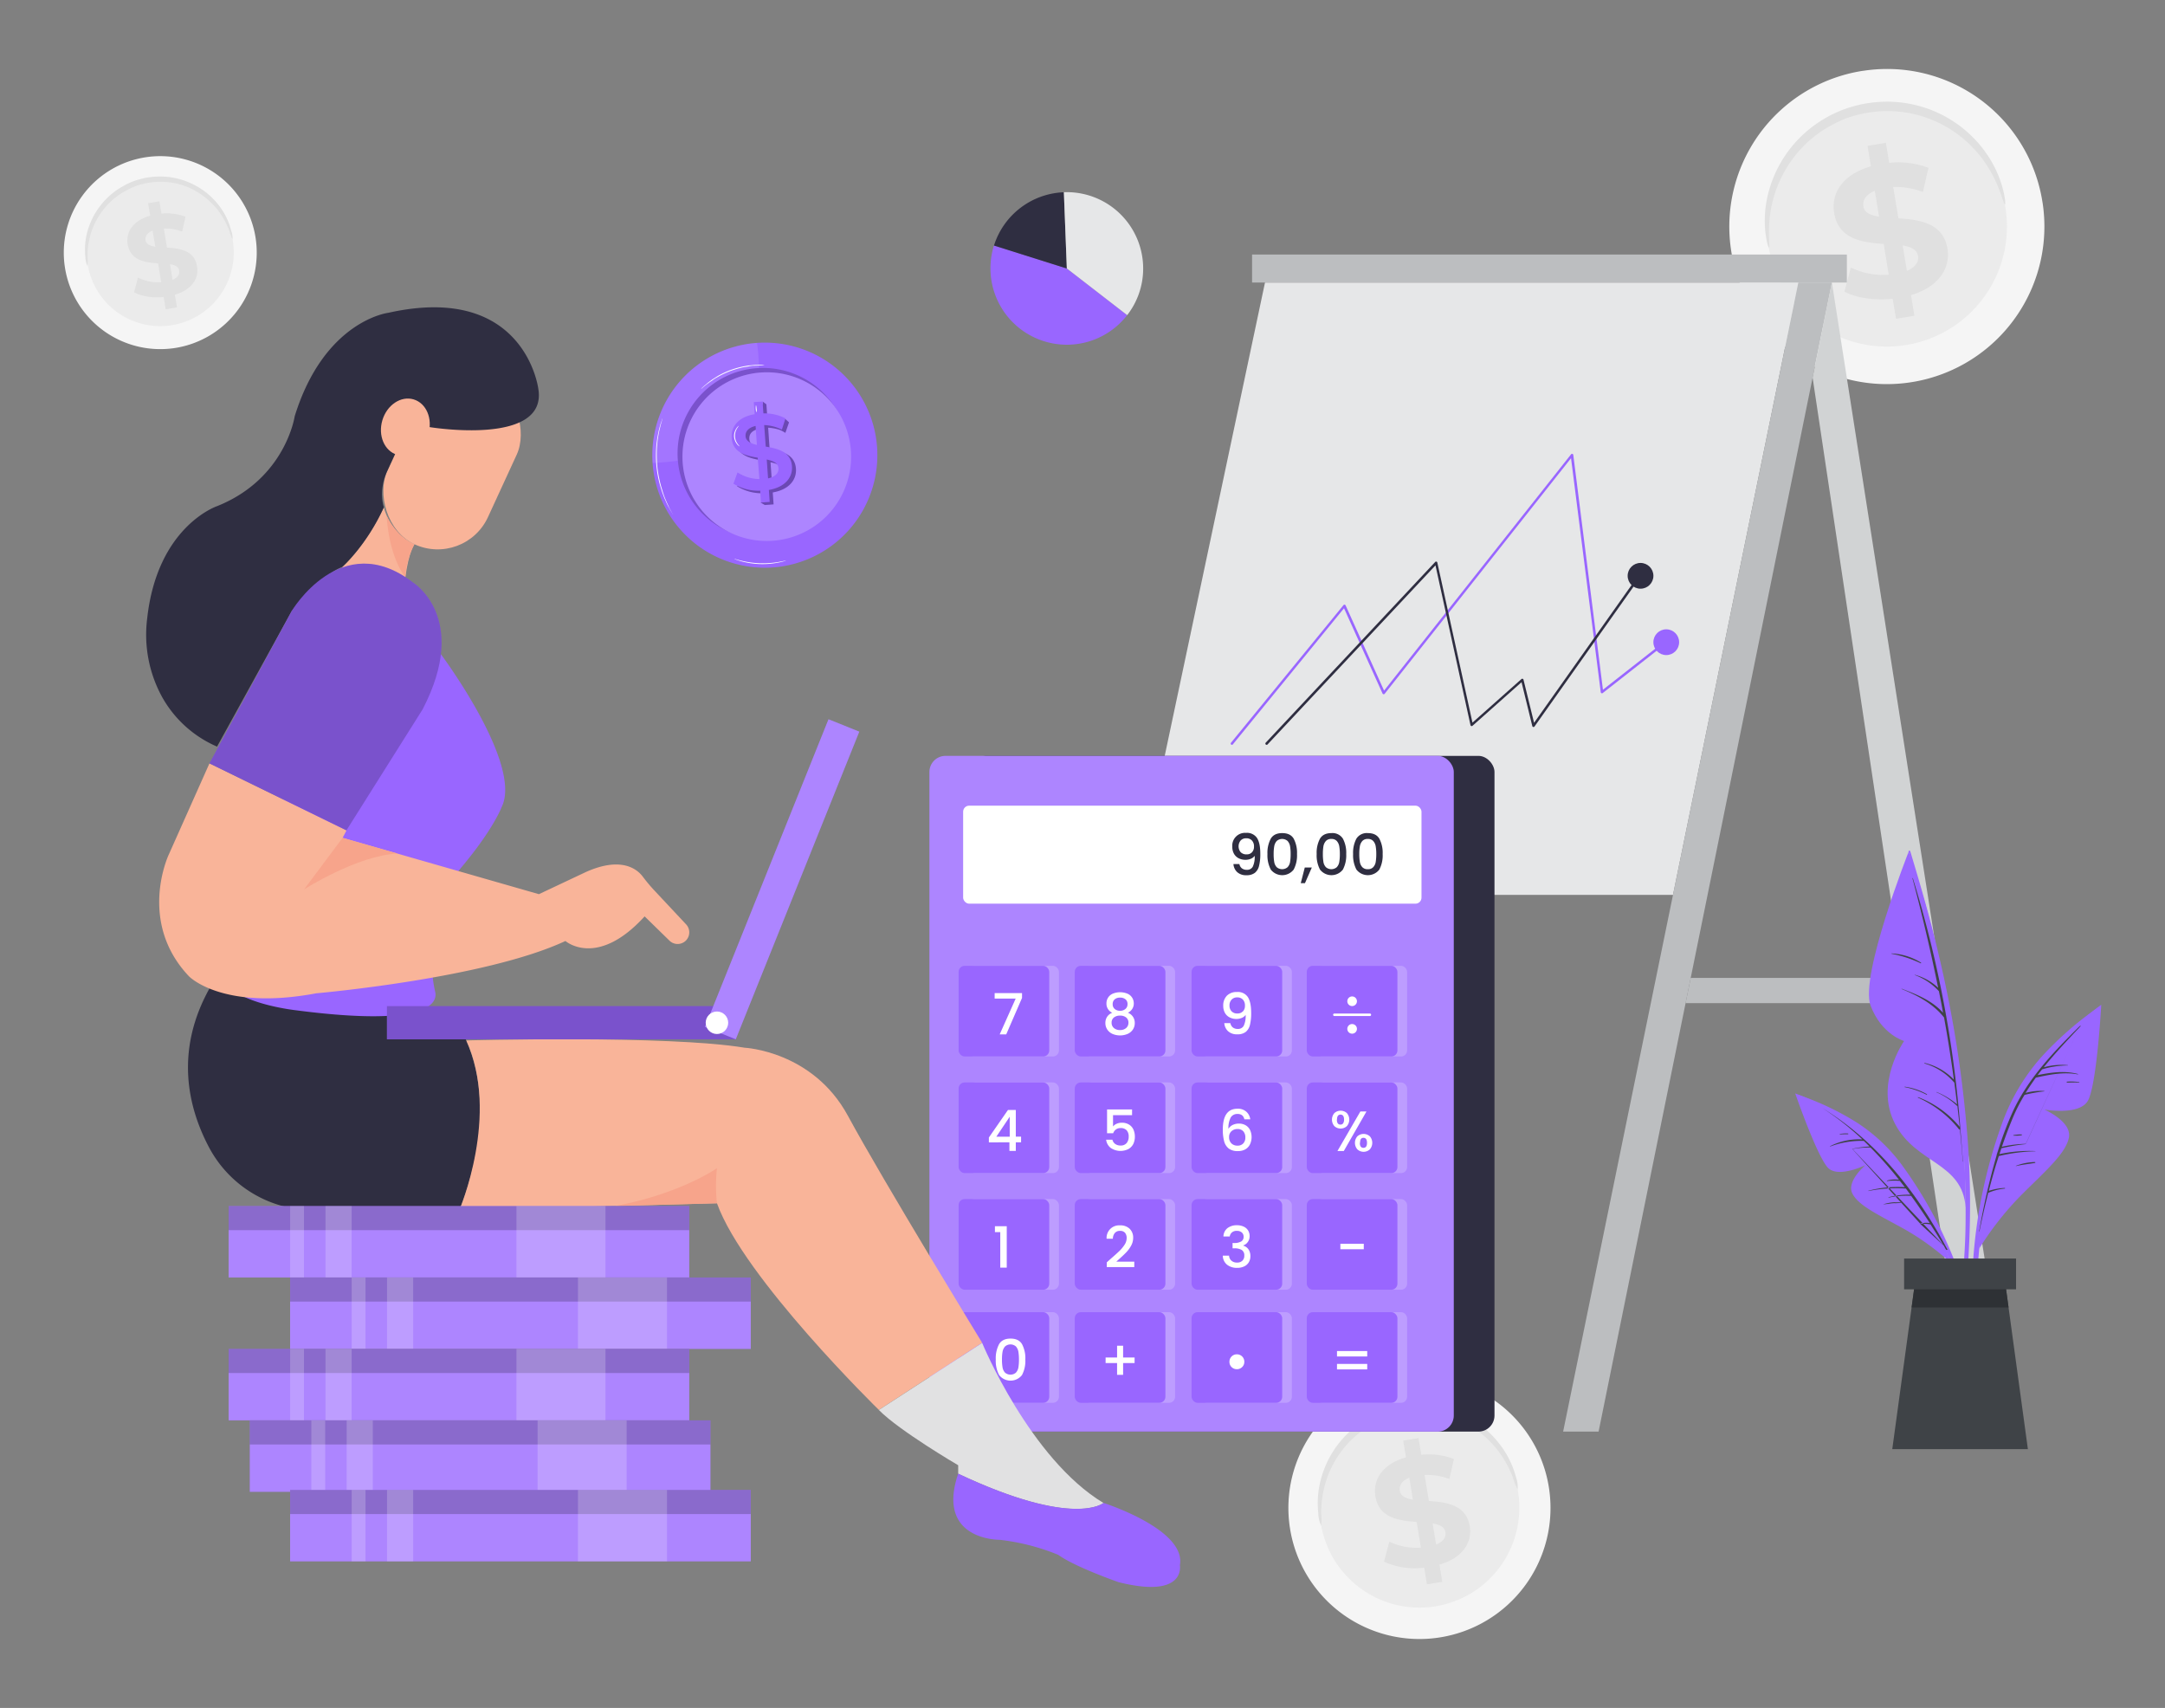  <!DOCTYPE svg PUBLIC "-//W3C//DTD SVG 1.1//EN" "http://www.w3.org/Graphics/SVG/1.1/DTD/svg11.dtd">
<svg xmlns="http://www.w3.org/2000/svg" width="865.76" height="682.89" viewBox="0 0 865.76 682.89">
  <rect x="0" y="0" width="865.76" height="682.89" fill="#808080" stroke="none"/>
  <defs>
<style xmlns="http://www.w3.org/1999/xhtml">*, ::after, ::before { box-sizing: border-box; }
img, svg { vertical-align: middle; }
</style>
<style xmlns="http://www.w3.org/1999/xhtml">*, body, html { -webkit-font-smoothing: antialiased; }
img, svg { max-width: 100%; }
</style>
</defs>
<path d="M350.73,178.81a45,45,0,1,1-48-41.71A45,45,0,0,1,350.73,178.81Z" fill="#9966ff" data-primary="true"/>
  <g opacity="0.1">
    <path d="M302.72,137.1a45,45,0,0,0-41.7,48s31.61-.79,38.3-14S302.72,137.1,302.72,137.1Z" fill="#fff"/>
  </g>
  <path d="M339.21,178.91a34.17,34.17,0,1,1-36.49-31.71,34.17,34.17,0,0,1,36.49,31.71Z" fill="#9966ff" data-primary="true"/>
  <g opacity="0.2">
    <path d="M339.21,178.91a34.17,34.17,0,1,1-36.49-31.71,34.17,34.17,0,0,1,36.49,31.71Z"/>
  </g>
  <path d="M340.27,180.26a33.72,33.72,0,1,1-36-31.32,33.72,33.72,0,0,1,36,31.32Z" fill="#9966ff" data-primary="true"/>
  <g opacity="0.2">
    <path d="M340.27,180.26a33.72,33.72,0,1,1-36-31.32,33.72,33.72,0,0,1,36,31.32Z" fill="#fff"/>
  </g>
  <path d="M307.76,179.61l-.59-8.6h0a17.53,17.53,0,0,1,4.65.87,13.29,13.29,0,0,1,2.23,1.2l.1-.27,1.11-3.2.26-.73-1.65-1.51-.71.39a15.87,15.87,0,0,0-6.36-1.36l-.33-4.74L305,160.57l0,1.2-2,.07.33,4.83c-6.6,1.11-9.49,5.12-9.19,9.46.41,5.91,5.61,7.11,10.42,7.93l.59,8.53a16.29,16.29,0,0,1-8.75-2.66l-1.62,4.5a18.63,18.63,0,0,0,10.74,2.76l.25,3.58-1.66.15,1.74,1,3.5-.26-.34-4.77c6.65-1.15,9.58-5.14,9.28-9.48C317.85,181.57,312.58,180.43,307.76,179.61ZM304.2,179c-2.52-.55-4.41-1.32-4.56-3.41s1.05-3.5,4-4.18Zm4.45,13.35-.53-7.53c2.61.54,4.57,1.32,4.72,3.48.12,1.83-1.1,3.37-4.19,4.05Z" fill="#9966ff" data-primary="true"/>
  <g opacity="0.3">
    <path d="M307.76,179.61l-.59-8.6h0a17.53,17.53,0,0,1,4.65.87,13.29,13.29,0,0,1,2.23,1.2l.1-.27,1.11-3.2.26-.73-1.65-1.51-.71.39a15.87,15.87,0,0,0-6.36-1.36l-.33-4.74L305,160.57l0,1.2-2,.07.33,4.83c-6.6,1.11-9.49,5.12-9.19,9.46.41,5.91,5.61,7.11,10.42,7.93l.59,8.53a16.29,16.29,0,0,1-8.75-2.66l-1.62,4.5a18.63,18.63,0,0,0,10.74,2.76l.25,3.58-1.66.15,1.74,1,3.5-.26-.34-4.77c6.65-1.15,9.58-5.14,9.28-9.48C317.85,181.57,312.58,180.43,307.76,179.61ZM304.2,179c-2.52-.55-4.41-1.32-4.56-3.41s1.05-3.5,4-4.18Zm4.45,13.35-.53-7.53c2.61.54,4.57,1.32,4.72,3.48.12,1.83-1.1,3.37-4.19,4.05Z"/>
  </g>
  <path d="M307.46,195.9l.33,4.78-3.5.24L304,196.2a18.94,18.94,0,0,1-10.7-2.81l1.62-4.5a16.52,16.52,0,0,0,8.76,2.65L303,183c-4.81-.81-10-2-10.41-7.91-.32-4.43,2.58-8.37,9.19-9.48l-.34-4.83,3.5-.24.33,4.74a18.47,18.47,0,0,1,8.84,2l-1.45,4.49a17.71,17.71,0,0,0-7.07-1.82l.62,8.61c4.81.82,10.08,2,10.49,7.88C317,190.78,314.1,194.74,307.46,195.9Zm-4.78-18-.53-7.59c-2.94.68-4.17,2.3-4,4.18s2.05,2.86,4.57,3.41Zm8.62,9.3c-.14-2.09-2.08-2.89-4.69-3.48l.53,7.55c3.07-.69,4.29-2.24,4.16-4.07Z" fill="#9966ff" data-primary="true"/>
  <path d="M269.15,205.68a3,3,0,0,1-.24-.33l-.61-1c-.26-.42-.58-1-.91-1.59s-.73-1.36-1.09-2.19c-.17-.42-.37-.84-.57-1.3s-.36-.93-.56-1.46c-.4-1-.72-2.08-1.07-3.22a44.28,44.28,0,0,1-1.7-15.4,33.7,33.7,0,0,1,.36-3.38,14.64,14.64,0,0,1,.23-1.49c.1-.44.18-1,.29-1.4.14-.88.4-1.67.57-2.36a16.47,16.47,0,0,1,.54-1.76c.18-.48.28-.81.38-1.1a1.22,1.22,0,0,1,.16-.37,1.44,1.44,0,0,1-.09.4c-.09.28-.2.66-.33,1.11s-.32,1.07-.47,1.76-.39,1.49-.54,2.37c-.08.45-.17.91-.26,1.39s-.13,1-.22,1.49c-.15,1-.22,2.17-.32,3.36a53.77,53.77,0,0,0,.19,7.72,51.58,51.58,0,0,0,1.5,7.58c.35,1.12.65,2.21,1,3.2.18.5.35,1,.54,1.47l.55,1.29c.34.84.72,1.55,1,2.19s.61,1.19.86,1.63l.55,1A1.22,1.22,0,0,1,269.15,205.68Z" fill="#fff"/>
  <path d="M295.79,178.49a2.91,2.91,0,0,1-1.06-.91,5.45,5.45,0,0,1-1.19-3.16,5.39,5.39,0,0,1,1-3.23,2.74,2.74,0,0,1,1-1,7.32,7.32,0,0,0-.8,1.12,5.52,5.52,0,0,0,.21,6.13C295.4,178.12,295.83,178.44,295.79,178.49Z" fill="#fff"/>
  <path d="M302.49,164.89a6,6,0,0,1-.2-2.86c.1,0,.21.61.27,1.39A3,3,0,0,1,302.49,164.89Z" fill="#fff"/>
  <path d="M305.75,146.1a5.16,5.16,0,0,1-1.11,0l-1.28.05-1.7.06a9.12,9.12,0,0,0-2.05.23c-.73.19-1.47.25-2.32.39a41.7,41.7,0,0,0-5.19,1.5,39.84,39.84,0,0,0-4.91,2.29c-.72.43-1.46.81-2,1.23s-1.19.8-1.69,1.17-1,.73-1.34,1-.74.59-1,.82a4.35,4.35,0,0,1-.85.69c.24-.27.49-.53.76-.78s.57-.55,1-.87.81-.71,1.33-1.09,1.05-.81,1.67-1.21,1.31-.83,2-1.27a35.86,35.86,0,0,1,4.94-2.32,36.55,36.55,0,0,1,5.25-1.49c.84-.15,1.62-.31,2.35-.38s1.48-.15,2.07-.19,1.21,0,1.72-.06l1.28,0Z" fill="#fff"/>
  <path d="M314.32,224.12a5.13,5.13,0,0,1-.78.27,18.53,18.53,0,0,1-2.2.53,32.71,32.71,0,0,1-7.39.62,33.42,33.42,0,0,1-7.44-1.09c-.91-.27-1.66-.49-2.16-.7a4.18,4.18,0,0,1-.76-.31,3.72,3.72,0,0,1,.8.19c.51.16,1.26.36,2.19.58a37,37,0,0,0,7.33,1,38.07,38.07,0,0,0,7.39-.51c.94-.17,1.69-.32,2.22-.43A2.76,2.76,0,0,1,314.32,224.12Z" fill="#fff"/>
  <path d="M816.8,81a63,63,0,1,1-71.75-52.7l.11,0A62.86,62.86,0,0,1,816.79,81Z" fill="#f5f5f5"/>
  <path d="M802,83.28a48,48,0,1,1-54.7-40.15l.12,0A47.93,47.93,0,0,1,802,83.28Z" fill="#ebebeb"/>
  <path d="M801.74,81.79c-.28,0-.79-2-2.11-5.51A51,51,0,0,0,792,62.56a49.53,49.53,0,0,0-7.59-7.66,47.2,47.2,0,0,0-23.57-10.1,46.57,46.57,0,0,0-7.18-.37,47.69,47.69,0,0,0-7.35.75A50.69,50.69,0,0,0,739.13,47a44.58,44.58,0,0,0-6.57,3,42.3,42.3,0,0,0-5.86,3.67A44.45,44.45,0,0,0,721.65,58a47.9,47.9,0,0,0-7.57,9.73,48.5,48.5,0,0,0-6.67,25.35c0,3.68.26,5.84,0,5.9s-.94-2-1.42-5.82a44.55,44.55,0,0,1,1.23-16.34,48.54,48.54,0,0,1,12-21.25,49.33,49.33,0,0,1,11.61-8.85,48.2,48.2,0,0,1,7.07-3.18,51.77,51.77,0,0,1,7.72-2.08,54.34,54.34,0,0,1,8-.79,48.9,48.9,0,0,1,7.74.46,46.25,46.25,0,0,1,7.34,1.62,45.49,45.49,0,0,1,6.69,2.57A48.27,48.27,0,0,1,794.08,61,44.72,44.72,0,0,1,801,75.86C801.94,79.61,802,81.76,801.74,81.79Z" fill="#e0e0e0"/>
  <path d="M764.19,118l1.36,8.24-7.35,1.22-1.34-8c-7.35.75-14.69-.37-19.29-2.87l2.56-9.61a30,30,0,0,0,15.15,2.87l-2-12.29c-8.5-.64-18.07-1.84-19.82-12.38-1.29-7.81,3.27-15.43,14.7-18.68l-1.36-8.18,7.35-1.21,1.32,8a33.85,33.85,0,0,1,15.69,2l-2.19,9.66a30.68,30.68,0,0,0-11.89-2l2.08,12.52c8.47.56,17.91,1.84,19.62,12.17C780,107.05,775.53,114.6,764.19,118ZM751.44,86.74l-1.72-10.46c-3.68,1.53-5,3.92-4.54,6.34s2.86,3.49,6.26,4ZM767,102.37c-.42-2.57-2.79-3.67-6.14-4.21l1.69,10.16c3.55-1.54,4.85-3.71,4.45-6.08Z" fill="#e0e0e0"/>
  <path d="M102.23,95.22A38.58,38.58,0,1,1,58.29,62.87a38.58,38.58,0,0,1,43.94,32.35Z" fill="#f5f5f5"/>
  <path d="M93.14,96.58A29.4,29.4,0,1,1,59.65,71.93,29.39,29.39,0,0,1,93.14,96.58Z" fill="#ebebeb"/>
  <path d="M93,95.68A17.07,17.07,0,0,1,91.7,92.3,32,32,0,0,0,87,83.87a31,31,0,0,0-4.67-4.71,29.94,29.94,0,0,0-6.44-4,29.06,29.06,0,0,0-8-2.25,29.39,29.39,0,0,0-8.93.23,31.51,31.51,0,0,0-4.39,1.16,30,30,0,0,0-4,1.84,28.51,28.51,0,0,0-3.68,2.28A29.66,29.66,0,0,0,36.39,93.16,31.46,31.46,0,0,0,35,102.7a16.09,16.09,0,0,1,0,3.67,8.88,8.88,0,0,1-.86-3.58,27.57,27.57,0,0,1,.75-10,31.65,31.65,0,0,1,2.59-6.52,30.82,30.82,0,0,1,8.07-9.45,29.53,29.53,0,0,1,3.86-2.49,27.26,27.26,0,0,1,4.33-2,33.81,33.81,0,0,1,4.74-1.27,31.87,31.87,0,0,1,4.87-.47,29.17,29.17,0,0,1,4.76.27,29.86,29.86,0,0,1,4.48,1,29.14,29.14,0,0,1,4.1,1.58A29.49,29.49,0,0,1,88.18,83a27.44,27.44,0,0,1,4.26,9.19A8.64,8.64,0,0,1,93,95.68Z" fill="#e0e0e0"/>
  <path d="M69.93,117.83l.85,5.07-4.52.76-.83-4.93A21.6,21.6,0,0,1,53.6,116.9L55.16,111a18.35,18.35,0,0,0,9.3,1.84l-1.25-7.53c-5.22-.39-11-1.14-12.16-7.61-.79-4.77,2-9.46,9-11.46l-.83-5,4.52-.75.81,4.92a20.81,20.81,0,0,1,9.63,1.25l-1.33,5.94a18.59,18.59,0,0,0-7.34-1.22L66.77,99c5.22.35,11,1.1,12,7.48C79.65,111.18,76.88,115.79,69.93,117.83ZM62.11,98.62,61,92.21c-2.29.93-3,2.4-2.77,3.89s1.74,2.22,3.84,2.52Zm9.57,9.61C71.42,106.65,70,106,68,105.64l1,6.24c2.1-.88,2.89-2.2,2.61-3.65Z" fill="#e0e0e0"/>
  <path d="M619.43,595a52.41,52.41,0,1,1-59.73-43.89h.1A52.37,52.37,0,0,1,619.43,595Z" fill="#f5f5f5"/>
  <path d="M607.1,596.82a39.93,39.93,0,1,1-45.51-33.44h.07A39.91,39.91,0,0,1,607.1,596.82Z" fill="#ebebeb"/>
  <path d="M606.9,595.57a23,23,0,0,1-1.83-4.59,42.79,42.79,0,0,0-6.31-11.32,39.9,39.9,0,0,0-15.06-11.74,36.68,36.68,0,0,0-5.22-1.83,38.5,38.5,0,0,0-11.64-1.49,40.43,40.43,0,0,0-6.12.62,39,39,0,0,0-20.54,10.71,39.73,39.73,0,0,0-9.92,16.32,42.41,42.41,0,0,0-1.93,12.85,22.57,22.57,0,0,1,0,4.93,12,12,0,0,1-1.15-4.85,36.9,36.9,0,0,1,1-13.6,39.72,39.72,0,0,1,10-17.69,40.91,40.91,0,0,1,9.66-7.34,38.54,38.54,0,0,1,5.9-2.65,40.16,40.16,0,0,1,31.08,1.49,40.25,40.25,0,0,1,9.18,6,41.26,41.26,0,0,1,6.42,7,37,37,0,0,1,5.84,12.3A12,12,0,0,1,606.9,595.57Z" fill="#e0e0e0"/>
  <path d="M575.62,625.59l1.14,6.87-6.14,1-1.1-6.67a29.62,29.62,0,0,1-16.08-2.39l2.14-8a25.19,25.19,0,0,0,12.62,2.39l-1.69-10.25C559.42,608,551.44,607,550,598.25c-1.06-6.5,2.72-12.86,12.24-15.56l-1.12-6.7,6.13-1,1.1,6.68a28.12,28.12,0,0,1,13.07,1.68l-1.84,8a25.73,25.73,0,0,0-9.9-1.63l1.72,10.41c7.06.48,14.92,1.51,16.35,10.14C588.79,616.6,585,622.89,575.62,625.59ZM565,599.52l-1.43-8.71c-3.13,1.29-4.12,3.27-3.79,5.29s2.39,3.07,5.22,3.48Zm13,13.08c-.35-2.15-2.32-3-5.11-3.49l1.4,8.45C577.23,616.4,578.32,614.57,578,612.6Z" fill="#e0e0e0"/>
  <polygon points="719.13 112.97 669.01 357.8 453.98 357.8 505.86 112.97 719.13 112.97" fill="#e6e7e8"/>
  <rect x="387.97" y="302.22" width="209.67" height="270.18" rx="6.43" transform="translate(985.6 874.62) rotate(-180)" fill="#2f2e41" data-secondary="true"/>
  <rect x="371.67" y="302.22" width="209.67" height="270.18" rx="6.43" transform="translate(953.01 874.62) rotate(-180)" fill="#9966ff" data-primary="true"/>
  <g opacity="0.2">
    <rect x="371.67" y="302.22" width="209.67" height="270.18" rx="6.43" transform="translate(953.01 874.62) rotate(-180)" fill="#fff"/>
  </g>
  <rect x="385.14" y="322.13" width="183.29" height="39.19" rx="2.41" transform="translate(953.58 683.45) rotate(-180)" fill="#fff"/>
  <g opacity="0.2">
    <rect x="480.37" y="386.18" width="36.24" height="36.24" rx="2.41" transform="translate(996.97 808.59) rotate(-180)" fill="#fff"/>
  </g>
  <rect x="476.5" y="386.18" width="36.24" height="36.24" rx="2.41" transform="translate(989.24 808.59) rotate(-180)" fill="#9966ff" data-primary="true"/>
  <path d="M496.62,347.19a3.13,3.13,0,0,0,2,.59,2.53,2.53,0,0,0,2.36-1.27,9.09,9.09,0,0,0,.75-4.34,3.42,3.42,0,0,1-1.53,1.19,5.42,5.42,0,0,1-2.15.42,5.93,5.93,0,0,1-2.68-.6,4.55,4.55,0,0,1-1.9-1.79,5.71,5.71,0,0,1-.69-2.9,5.11,5.11,0,0,1,5.5-5.48,4.82,4.82,0,0,1,4.4,2.06q1.31,2.06,1.3,6.31a19.16,19.16,0,0,1-.49,4.79,5.06,5.06,0,0,1-1.69,2.82,5.29,5.29,0,0,1-3.34.95,5.18,5.18,0,0,1-3.75-1.27,4.82,4.82,0,0,1-1.47-3.2h2.38A2.79,2.79,0,0,0,496.62,347.19Zm4.05-6.44a3.18,3.18,0,0,0,.79-2.26,3.4,3.4,0,0,0-.83-2.44,3,3,0,0,0-2.26-.88,2.91,2.91,0,0,0-2.26.9,3.71,3.71,0,0,0,0,4.64,3.17,3.17,0,0,0,2.45.89A2.74,2.74,0,0,0,500.67,340.75Z" fill="#2f2e41" data-secondary="true"/>
  <path d="M508.17,335.32c.89-1.48,2.41-2.22,4.58-2.22s3.69.74,4.58,2.22a12,12,0,0,1,1.33,6.15,12.14,12.14,0,0,1-1.33,6.21,5.8,5.8,0,0,1-9.16,0,12.24,12.24,0,0,1-1.33-6.21A12.05,12.05,0,0,1,508.17,335.32Zm7.71,3a4.2,4.2,0,0,0-1-2.08,3.32,3.32,0,0,0-4.32,0,4.27,4.27,0,0,0-1,2.08,17.2,17.2,0,0,0-.24,3.12,18,18,0,0,0,.23,3.2,4,4,0,0,0,1,2.09,3.34,3.34,0,0,0,4.34,0,4,4,0,0,0,1-2.09,19.16,19.16,0,0,0,.22-3.2A17.3,17.3,0,0,0,515.88,338.35Z" fill="#2f2e41" data-secondary="true"/>
  <path d="M524.59,346.85l-2.75,6.27h-1.68l1.61-6.27Z" fill="#2f2e41" data-secondary="true"/>
  <path d="M527.85,335.32c.89-1.48,2.41-2.22,4.58-2.22a4.91,4.91,0,0,1,4.58,2.22,12.05,12.05,0,0,1,1.33,6.15,12.24,12.24,0,0,1-1.33,6.21,5.8,5.8,0,0,1-9.16,0,12.14,12.14,0,0,1-1.33-6.21A12,12,0,0,1,527.85,335.32Zm7.7,3a4.27,4.27,0,0,0-1-2.08,2.8,2.8,0,0,0-2.16-.8,2.77,2.77,0,0,0-2.16.8,4.28,4.28,0,0,0-1,2.08,18.27,18.27,0,0,0-.23,3.12,19.16,19.16,0,0,0,.22,3.2,4,4,0,0,0,1,2.09,3.34,3.34,0,0,0,4.34,0,4,4,0,0,0,1-2.09,18,18,0,0,0,.23-3.2A17.2,17.2,0,0,0,535.55,338.35Z" fill="#2f2e41" data-secondary="true"/>
  <path d="M542.41,335.32A4.91,4.91,0,0,1,547,333.1c2.17,0,3.69.74,4.58,2.22a12,12,0,0,1,1.33,6.15,12.14,12.14,0,0,1-1.33,6.21,5.8,5.8,0,0,1-9.16,0,12.24,12.24,0,0,1-1.33-6.21A12.05,12.05,0,0,1,542.41,335.32Zm7.71,3a4.2,4.2,0,0,0-1-2.08,2.77,2.77,0,0,0-2.16-.8,2.8,2.8,0,0,0-2.16.8,4.27,4.27,0,0,0-1,2.08,17.2,17.2,0,0,0-.24,3.12,19,19,0,0,0,.23,3.2,4,4,0,0,0,1,2.09,2.84,2.84,0,0,0,2.17.8,2.81,2.81,0,0,0,2.17-.8,4,4,0,0,0,1-2.09,19,19,0,0,0,.23-3.2A17.2,17.2,0,0,0,550.12,338.35Z" fill="#2f2e41" data-secondary="true"/>
  <g opacity="0.2">
    <rect x="526.44" y="386.18" width="36.24" height="36.24" rx="2.41" transform="translate(1089.12 808.59) rotate(-180)" fill="#fff"/>
  </g>
  <rect x="522.58" y="386.18" width="36.24" height="36.24" rx="2.41" transform="translate(1081.39 808.59) rotate(-180)" fill="#9966ff" data-primary="true"/>
  <g opacity="0.2">
    <rect x="433.66" y="386.18" width="36.24" height="36.24" rx="2.41" transform="translate(903.56 808.59) rotate(-180)" fill="#fff"/>
  </g>
  <rect x="429.8" y="386.18" width="36.24" height="36.24" rx="2.41" transform="translate(895.83 808.59) rotate(-180)" fill="#9966ff" data-primary="true"/>
  <path d="M493,410.81a3.16,3.16,0,0,0,2,.59,2.54,2.54,0,0,0,2.36-1.27,9.09,9.09,0,0,0,.75-4.34,3.41,3.41,0,0,1-1.54,1.2,5.38,5.38,0,0,1-2.14.42,5.78,5.78,0,0,1-2.68-.61,4.43,4.43,0,0,1-1.9-1.79,5.71,5.71,0,0,1-.69-2.9,5.49,5.49,0,0,1,1.46-4,5.41,5.41,0,0,1,4-1.48,4.8,4.8,0,0,1,4.4,2.05c.87,1.37,1.31,3.48,1.31,6.31a19.16,19.16,0,0,1-.49,4.79,5.18,5.18,0,0,1-1.69,2.82,5.25,5.25,0,0,1-3.34.95,5.18,5.18,0,0,1-3.75-1.27,4.85,4.85,0,0,1-1.48-3.2H492A2.83,2.83,0,0,0,493,410.81Zm4.06-6.44a3.22,3.22,0,0,0,.78-2.26,3.41,3.41,0,0,0-.82-2.44,3,3,0,0,0-2.27-.88,2.94,2.94,0,0,0-2.26.9,3.34,3.34,0,0,0-.83,2.35,3.29,3.29,0,0,0,.81,2.29,3.11,3.11,0,0,0,2.44.89A2.77,2.77,0,0,0,497,404.37Z" fill="#fff"/>
  <g opacity="0.2">
    <rect x="387.21" y="386.18" width="36.24" height="36.24" rx="2.41" transform="translate(810.66 808.59) rotate(-180)" fill="#fff"/>
  </g>
  <rect x="383.34" y="386.18" width="36.24" height="36.24" rx="2.41" transform="translate(802.92 808.59) rotate(-180)" fill="#9966ff" data-primary="true"/>
  <g opacity="0.2">
    <rect x="480.37" y="432.8" width="36.24" height="36.24" rx="2.41" transform="translate(996.97 901.84) rotate(-180)" fill="#fff"/>
  </g>
  <rect x="476.5" y="432.8" width="36.24" height="36.24" rx="2.41" transform="translate(989.24 901.84) rotate(-180)" fill="#9966ff" data-primary="true"/>
  <g opacity="0.2">
    <rect x="526.44" y="432.8" width="36.24" height="36.24" rx="2.41" transform="translate(1089.12 901.84) rotate(-180)" fill="#fff"/>
  </g>
  <rect x="522.58" y="432.8" width="36.24" height="36.24" rx="2.41" transform="translate(1081.39 901.84) rotate(-180)" fill="#9966ff" data-primary="true"/>
  <g opacity="0.2">
    <rect x="433.66" y="432.8" width="36.24" height="36.24" rx="2.41" transform="translate(903.56 901.84) rotate(-180)" fill="#fff"/>
  </g>
  <rect x="429.8" y="432.8" width="36.24" height="36.24" rx="2.41" transform="translate(895.83 901.84) rotate(-180)" fill="#9966ff" data-primary="true"/>
  <path d="M496.69,445.92a2.88,2.88,0,0,0-1.84-.52,3,3,0,0,0-2.68,1.37,9,9,0,0,0-.93,4.56,3.94,3.94,0,0,1,1.72-1.55,5.67,5.67,0,0,1,2.46-.54,5.34,5.34,0,0,1,2.65.65,4.49,4.49,0,0,1,1.79,1.87,6.82,6.82,0,0,1,0,5.77,4.57,4.57,0,0,1-1.85,2,5.73,5.73,0,0,1-2.95.71,5.82,5.82,0,0,1-3.67-1,5.45,5.45,0,0,1-1.87-2.92,17.8,17.8,0,0,1-.53-4.7q0-8.32,5.86-8.32a5,5,0,0,1,3.58,1.23,4.91,4.91,0,0,1,1.54,3H497.6A2.75,2.75,0,0,0,496.69,445.92Zm-4.19,6.33a3,3,0,0,0-1,2.4,3.39,3.39,0,0,0,.9,2.48,3.32,3.32,0,0,0,2.51.93,2.94,2.94,0,0,0,2.26-.89,3.33,3.33,0,0,0,.83-2.36,3.6,3.6,0,0,0-.81-2.47,3,3,0,0,0-2.37-.92A3.48,3.48,0,0,0,492.5,452.25Z" fill="#fff"/>
  <g opacity="0.2">
    <rect x="387.21" y="432.8" width="36.24" height="36.24" rx="2.41" transform="translate(810.66 901.84) rotate(-180)" fill="#fff"/>
  </g>
  <rect x="383.34" y="432.8" width="36.24" height="36.24" rx="2.41" transform="translate(802.92 901.84) rotate(-180)" fill="#9966ff" data-primary="true"/>
  <path d="M533.6,445.05a3.73,3.73,0,0,1,5,0,4,4,0,0,1,0,5.21,3.7,3.7,0,0,1-5,0,4,4,0,0,1,0-5.21Zm1,2.6c0,1.33.48,2,1.43,2a1.24,1.24,0,0,0,1.06-.49,2.48,2.48,0,0,0,.38-1.51q0-2-1.44-2C535.13,445.67,534.65,446.33,534.65,447.65Zm11.84-3.25-9.07,15.81h-2.54L544,444.4Zm-3.65,9.94a3.74,3.74,0,0,1,5,0,4,4,0,0,1,0,5.21,3.68,3.68,0,0,1-5,0,4,4,0,0,1,0-5.21Zm1,2.6c0,1.32.47,2,1.43,2s1.43-.66,1.43-2-.48-2-1.43-2S543.88,455.62,543.88,456.94Z" fill="#fff"/>
  <g opacity="0.2">
    <rect x="480.37" y="479.43" width="36.24" height="36.24" rx="2.41" transform="translate(996.97 995.1) rotate(-180)" fill="#fff"/>
  </g>
  <rect x="476.5" y="479.43" width="36.24" height="36.24" rx="2.41" transform="translate(989.24 995.1) rotate(-180)" fill="#9966ff" data-primary="true"/>
  <g opacity="0.2">
    <rect x="526.44" y="479.43" width="36.24" height="36.24" rx="2.41" transform="translate(1089.12 995.1) rotate(-180)" fill="#fff"/>
  </g>
  <rect x="522.58" y="479.43" width="36.24" height="36.24" rx="2.41" transform="translate(1081.39 995.1) rotate(-180)" fill="#9966ff" data-primary="true"/>
  <g opacity="0.2">
    <rect x="433.66" y="479.43" width="36.24" height="36.24" rx="2.41" transform="translate(903.56 995.1) rotate(-180)" fill="#fff"/>
  </g>
  <rect x="429.8" y="479.43" width="36.24" height="36.24" rx="2.41" transform="translate(895.83 995.1) rotate(-180)" fill="#9966ff" data-primary="true"/>
  <path d="M490.82,491.07a6,6,0,0,1,3.8-1.18,6.16,6.16,0,0,1,2.75.57,4.07,4.07,0,0,1,1.75,1.54,4.25,4.25,0,0,1,.59,2.21,3.91,3.91,0,0,1-.75,2.41,3.72,3.72,0,0,1-1.79,1.34v.09a3.81,3.81,0,0,1,2.09,1.49,4.73,4.73,0,0,1,.75,2.76,4.59,4.59,0,0,1-.62,2.38,4.13,4.13,0,0,1-1.82,1.65,6.38,6.38,0,0,1-2.88.6,6.24,6.24,0,0,1-4-1.26,4.67,4.67,0,0,1-1.7-3.62h2.5a2.78,2.78,0,0,0,.94,2,3.23,3.23,0,0,0,2.27.76,2.85,2.85,0,0,0,2.13-.76,2.66,2.66,0,0,0,.75-2,2.49,2.49,0,0,0-1-2.26,5.66,5.66,0,0,0-3.1-.67h-.59V497h.61a5.55,5.55,0,0,0,2.81-.61,2.05,2.05,0,0,0,1-1.87,2.24,2.24,0,0,0-.71-1.73,2.82,2.82,0,0,0-2-.65,2.78,2.78,0,0,0-2,.65,2.59,2.59,0,0,0-.84,1.6h-2.52A4.34,4.34,0,0,1,490.82,491.07Z" fill="#fff"/>
  <g opacity="0.2">
    <rect x="387.21" y="479.43" width="36.24" height="36.24" rx="2.41" transform="translate(810.66 995.1) rotate(-180)" fill="#fff"/>
  </g>
  <rect x="383.34" y="479.43" width="36.24" height="36.24" rx="2.41" transform="translate(802.92 995.1) rotate(-180)" fill="#9966ff" data-primary="true"/>
  <path d="M545.36,497.3v2.18H536V497.3Z" fill="#fff"/>
  <g opacity="0.2">
    <rect x="480.37" y="524.65" width="36.24" height="36.24" rx="2.41" transform="translate(996.97 1085.54) rotate(-180)" fill="#fff"/>
  </g>
  <rect x="476.5" y="524.65" width="36.24" height="36.24" rx="2.41" transform="translate(989.24 1085.54) rotate(-180)" fill="#9966ff" data-primary="true"/>
  <path d="M494.64,547.45a2.93,2.93,0,0,1-2.14-.85,2.86,2.86,0,0,1-.86-2.1,2.94,2.94,0,0,1,3-3,2.94,2.94,0,0,1,2.95,3,2.93,2.93,0,0,1-.39,1.49,3,3,0,0,1-1.07,1.06A2.82,2.82,0,0,1,494.64,547.45Z" fill="#fff"/>
  <g opacity="0.2">
    <rect x="526.44" y="524.65" width="36.24" height="36.24" rx="2.41" transform="translate(1089.12 1085.54) rotate(-180)" fill="#fff"/>
  </g>
  <rect x="522.58" y="524.65" width="36.24" height="36.24" rx="2.41" transform="translate(1081.39 1085.54) rotate(-180)" fill="#9966ff" data-primary="true"/>
  <g opacity="0.2">
    <rect x="433.66" y="524.65" width="36.24" height="36.24" rx="2.41" transform="translate(903.56 1085.54) rotate(-180)" fill="#fff"/>
  </g>
  <rect x="429.8" y="524.65" width="36.24" height="36.24" rx="2.41" transform="translate(895.83 1085.54) rotate(-180)" fill="#9966ff" data-primary="true"/>
  <path d="M442.12,542.77h4.59v-4.7h2.41v4.7h4.59V545h-4.59v4.71h-2.41V545h-4.59Z" fill="#fff"/>
  <g opacity="0.2">
    <rect x="387.21" y="524.65" width="36.24" height="36.24" rx="2.41" transform="translate(810.66 1085.54) rotate(-180)" fill="#fff"/>
  </g>
  <rect x="383.34" y="524.65" width="36.24" height="36.24" rx="2.41" transform="translate(802.92 1085.54) rotate(-180)" fill="#9966ff" data-primary="true"/>
  <path d="M546.74,540.18v2.18H534.65v-2.18Zm0,5.16v2.18H534.65v-2.18Z" fill="#fff"/>
  <rect x="500.69" y="101.77" width="237.85" height="11.2" fill="#bcbec0"/>
  <polygon points="719.13 112.97 625.08 572.4 639.26 572.4 732.56 112.97 719.13 112.97" fill="#bcbec0"/>
  <polygon points="732.56 112.97 804.97 575.74 788.54 575.74 724.84 150.98 732.56 112.97" fill="#d1d3d4"/>
  <polygon points="676.1 390.99 769.14 390.99 769.14 401.08 674.05 401.08 676.1 390.99" fill="#bcbec0"/>
  <path d="M492.64,297.81a.56.56,0,0,1-.32-.11.52.52,0,0,1-.07-.71l45-55.05a.5.5,0,0,1,.84.11l15.39,34.08,74.77-94.48a.49.49,0,0,1,.53-.17.49.49,0,0,1,.36.41L641,275.77l23.65-18.55a.5.5,0,0,1,.62.78l-24.35,19.1a.46.46,0,0,1-.49.07.48.48,0,0,1-.31-.4L628.24,183.2l-74.53,94.2a.5.5,0,0,1-.46.18.49.49,0,0,1-.39-.29l-15.4-34.09L493,297.63A.5.5,0,0,1,492.64,297.81Z" fill="#9966ff" data-primary="true"/>
  <circle cx="666.32" cy="256.77" r="5.15" fill="#9966ff" data-primary="true"/>
  <circle cx="656.03" cy="230.23" r="5.15" fill="#2f2e41" data-secondary="true"/>
  <path d="M506.5,297.81a.51.51,0,0,1-.37-.84l67.79-72.28a.49.49,0,0,1,.5-.14.47.47,0,0,1,.35.37l14.05,64,19.59-17.41a.5.5,0,0,1,.48-.11.51.51,0,0,1,.34.36L613.46,289l40.19-56.78a.5.5,0,0,1,.7-.12.51.51,0,0,1,.12.7l-40.83,57.67a.47.47,0,0,1-.5.2.49.49,0,0,1-.39-.37l-4.3-17.54-19.6,17.42a.49.49,0,0,1-.82-.26l-14-63.87-67.14,71.59A.46.46,0,0,1,506.5,297.81Z" fill="#2f2e41" data-secondary="true"/>
  <path d="M450.75,126h0a30.54,30.54,0,0,1-53.27-27.87l29.13,9.19Z" fill="#9966ff" data-primary="true"/>
  <path d="M426.61,107.37l-29.13-9.19a30.52,30.52,0,0,1,27.95-21.31Z" fill="#2f2e41" data-secondary="true"/>
  <path d="M457.14,107.37A30.24,30.24,0,0,1,450.75,126l-24.14-18.67-1.18-30.5c.39,0,.79,0,1.18,0A30.53,30.53,0,0,1,457.14,107.37Z" fill="#e6e7e8"/>
  <path d="M547.79,406.24H533.6a.51.51,0,0,1-.5-.5.5.5,0,0,1,.5-.5h14.19a.5.5,0,0,1,.5.5A.5.5,0,0,1,547.79,406.24Z" fill="#fff"/>
  <circle cx="540.7" cy="411.37" r="1.93" fill="#fff"/>
  <circle cx="540.7" cy="400.33" r="1.93" fill="#fff"/>
  <path d="M169.64,403.31l11.12,3s23.21,26.49,2.91,77.54H125.36a47.23,47.23,0,0,1-41.75-25.06c-8.51-16.07-13.75-38.56.15-63.56l56.49-27.62Z" fill="#2f2e41" data-secondary="true"/>
  <path d="M165.74,217.63s-2.21,2.69-3.64,13.11l-26.44,11,1.18-15s9.22-8.13,16.67-23.9C153.51,202.81,155.54,213.15,165.74,217.63Z" fill="#f9b499"/>
  <path d="M165.74,217.63a31.44,31.44,0,0,0-3.64,13.11s-6.35-7.14-7.52-24.69C154.58,206.05,158.16,214.32,165.74,217.63Z" fill="#f7a48b"/>
  <rect x="158.62" y="149.1" width="44.27" height="71.81" rx="22.14" transform="translate(267.6 428.65) rotate(-155.28)" fill="#f9b499"/>
  <path d="M171.8,170.77s47.68,7.86,43.42-15.57c0,0-5.48-42.3-59.95-30.13,0,0-25.56,3.05-37.43,41.39,0,0-3.65,24.95-31,35.9,0,0-24,8-28,45.08A51.74,51.74,0,0,0,65,279,46,46,0,0,0,86.8,298.52l29.83-54.16s11.83-14.61,20.21-17.65c0,0,9.73-8.54,16.67-23.9,0,0-2.35-6.44,1.38-14.55l6.69-14.54Z" fill="#2f2e41" data-secondary="true"/>
  <ellipse cx="162.1" cy="170.77" rx="11.56" ry="9.59" transform="translate(-47.96 277.14) rotate(-73.35)" fill="#f9b499"/>
  <path d="M176.29,261.55s32.9,44,24.29,61.19c0,0-3.23,8.72-15.77,23.69a42.23,42.23,0,0,0-8,14.72c-2.21,7.21-4.52,17.76-3.82,28.89a45,45,0,0,0,1.06,6.62c.83,3.88-1.56,14.36-55.84,7.26,0,0-19.68-2.15-26.76-9.53L124,284Z" fill="#9966ff" data-primary="true"/>
  <path d="M83.76,305.22,67.44,341.8s-12.58,26.76,8.16,48.59c0,0,13.36,13.84,50.88,6.76,0,0,67.34-5.84,99.63-20.91,0,0,12.6,11.07,31.67-9.84l9.92,9.69a4.67,4.67,0,0,0,6.56,0h0a4.68,4.68,0,0,0,.11-6.5l-13-13.88a67.83,67.83,0,0,1-4.34-5.22c-2.26-3-8.54-8.12-22.61-1.89l-18.92,8.92L137,335l1.58-3Z" fill="#f9b499"/>
  <path d="M137,335l-15.4,20.6s21.27-13.57,37.39-14.32Z" fill="#f7a48b"/>
  <path d="M186.45,416s80.66-2.2,111.32,2.91c0,0,27.26,1.27,41.32,27.25s53.66,90.72,53.66,90.72l-41.31,26.84s-54.09-52.82-64.74-82.63l-103,2.74S200.05,445.51,186.45,416Z" fill="#f9b499"/>
  <path d="M286.7,481.13a66.18,66.18,0,0,1,0-14.06s-14.49,10.27-40.89,15.15Z" fill="#f7a48b"/>
  <path d="M351.44,563.76c8.33,8.42,31.73,22.09,31.73,22.09v3.39c46.4,21.88,58.1,11.7,58.1,11.7-29.43-17.72-48.52-64-48.52-64Z" fill="#e1e1e2"/>
  <path d="M399.77,615.66a87.82,87.82,0,0,1,23.39,6c6.79,4.91,24.15,10.94,24.15,10.94,27.15,6.79,24.51-6.79,24.51-6.79,2.64-14.34-30.55-24.9-30.55-24.9s-11.7,10.18-58.1-11.7C374.11,616,399.77,615.66,399.77,615.66Z" fill="#9966ff" data-primary="true"/>
  <rect x="154.73" y="402.29" width="139.51" height="13.28" transform="translate(448.97 817.85) rotate(-180)" fill="#9966ff" data-primary="true"/>
  <g opacity="0.2">
    <rect x="154.73" y="402.29" width="139.51" height="13.28" transform="translate(448.97 817.85) rotate(-180)"/>
  </g>
  <rect x="246.5" y="344.95" width="132.55" height="13.28" transform="translate(755.59 192.34) rotate(111.88)" fill="#9966ff" data-primary="true"/>
  <g opacity="0.2">
    <rect x="246.5" y="344.95" width="132.55" height="13.28" transform="translate(755.59 192.34) rotate(111.88)" fill="#fff"/>
  </g>
  <circle cx="286.7" cy="408.93" r="4.5" fill="#fff"/>
  <rect x="91.42" y="482.22" width="184.21" height="28.56" transform="translate(367.05 992.99) rotate(-180)" fill="#9966ff" data-primary="true"/>
  <g opacity="0.2">
    <rect x="91.42" y="482.22" width="184.21" height="28.56" transform="translate(367.05 992.99) rotate(-180)" fill="#fff"/>
  </g>
  <g opacity="0.2">
    <rect x="91.42" y="482.22" width="184.21" height="9.65" transform="translate(367.05 974.08) rotate(-180)"/>
  </g>
  <g opacity="0.2">
    <rect x="206.51" y="482.22" width="35.61" height="28.56" transform="translate(448.64 992.99) rotate(-180)" fill="#fff"/>
  </g>
  <g opacity="0.2">
    <rect x="130.17" y="482.22" width="10.45" height="28.56" transform="translate(270.79 992.99) rotate(-180)" fill="#fff"/>
  </g>
  <g opacity="0.2">
    <rect x="116.02" y="482.22" width="5.53" height="28.56" transform="translate(237.58 992.99) rotate(-180)" fill="#fff"/>
  </g>
  <rect x="116.02" y="510.78" width="184.21" height="28.56" transform="translate(416.25 1050.12) rotate(-180)" fill="#9966ff" data-primary="true"/>
  <g opacity="0.2">
    <rect x="116.02" y="510.78" width="184.21" height="28.56" transform="translate(416.25 1050.12) rotate(-180)" fill="#fff"/>
  </g>
  <g opacity="0.2">
    <rect x="116.02" y="510.78" width="184.21" height="9.65" transform="translate(416.25 1031.2) rotate(-180)"/>
  </g>
  <g opacity="0.2">
    <rect x="231.11" y="510.78" width="35.61" height="28.56" transform="translate(497.84 1050.12) rotate(-180)" fill="#fff"/>
  </g>
  <g opacity="0.2">
    <rect x="154.77" y="510.78" width="10.45" height="28.56" transform="translate(319.99 1050.12) rotate(-180)" fill="#fff"/>
  </g>
  <g opacity="0.2">
    <rect x="140.62" y="510.78" width="5.53" height="28.56" transform="translate(286.78 1050.12) rotate(-180)" fill="#fff"/>
  </g>
  <rect x="91.42" y="539.34" width="184.21" height="28.56" transform="translate(367.05 1107.24) rotate(-180)" fill="#9966ff" data-primary="true"/>
  <g opacity="0.2">
    <rect x="91.42" y="539.34" width="184.21" height="28.56" transform="translate(367.05 1107.24) rotate(-180)" fill="#fff"/>
  </g>
  <g opacity="0.2">
    <rect x="91.42" y="539.34" width="184.21" height="9.65" transform="translate(367.05 1088.32) rotate(-180)"/>
  </g>
  <g opacity="0.2">
    <rect x="206.51" y="539.34" width="35.61" height="28.56" transform="translate(448.64 1107.24) rotate(-180)" fill="#fff"/>
  </g>
  <g opacity="0.2">
    <rect x="130.17" y="539.34" width="10.45" height="28.56" transform="translate(270.79 1107.24) rotate(-180)" fill="#fff"/>
  </g>
  <g opacity="0.2">
    <rect x="116.02" y="539.34" width="5.53" height="28.56" transform="translate(237.58 1107.24) rotate(-180)" fill="#fff"/>
  </g>
  <rect x="99.89" y="567.9" width="184.21" height="28.56" transform="translate(383.99 1164.37) rotate(-180)" fill="#9966ff" data-primary="true"/>
  <g opacity="0.2">
    <rect x="99.89" y="567.9" width="184.21" height="28.56" transform="translate(383.99 1164.37) rotate(-180)" fill="#fff"/>
  </g>
  <g opacity="0.2">
    <rect x="99.89" y="567.9" width="184.21" height="9.65" transform="translate(383.99 1145.45) rotate(-180)"/>
  </g>
  <g opacity="0.2">
    <rect x="214.98" y="567.9" width="35.61" height="28.56" transform="translate(465.57 1164.37) rotate(-180)" fill="#fff"/>
  </g>
  <g opacity="0.2">
    <rect x="138.64" y="567.9" width="10.45" height="28.56" transform="translate(287.72 1164.37) rotate(-180)" fill="#fff"/>
  </g>
  <g opacity="0.2">
    <rect x="124.49" y="567.9" width="5.53" height="28.56" transform="translate(254.52 1164.37) rotate(-180)" fill="#fff"/>
  </g>
  <rect x="116.02" y="595.73" width="184.21" height="28.56" transform="translate(416.25 1220.01) rotate(-180)" fill="#9966ff" data-primary="true"/>
  <g opacity="0.2">
    <rect x="116.02" y="595.73" width="184.21" height="28.56" transform="translate(416.25 1220.01) rotate(-180)" fill="#fff"/>
  </g>
  <g opacity="0.2">
    <rect x="116.02" y="595.73" width="184.21" height="9.65" transform="translate(416.25 1201.1) rotate(-180)"/>
  </g>
  <g opacity="0.2">
    <rect x="231.11" y="595.73" width="35.61" height="28.56" transform="translate(497.84 1220.01) rotate(-180)" fill="#fff"/>
  </g>
  <g opacity="0.2">
    <rect x="154.77" y="595.73" width="10.45" height="28.56" transform="translate(319.99 1220.01) rotate(-180)" fill="#fff"/>
  </g>
  <g opacity="0.2">
    <rect x="140.62" y="595.73" width="5.53" height="28.56" transform="translate(286.78 1220.01) rotate(-180)" fill="#fff"/>
  </g>
  <path d="M138.54,332,83.76,305.22l32.87-60.86s19.78-33.48,48.38-11.57c0,0,23.13,14,4,50.82Z" fill="#9966ff" data-primary="true"/>
  <g opacity="0.2">
    <path d="M138.54,332,83.76,305.22l32.87-60.86s19.78-33.48,48.38-11.57c0,0,23.13,14,4,50.82Z"/>
  </g>
  <path d="M408.7,399l-6.32,14.57h-2.61l6.39-14.3h-8.41v-2.2H408.7Z" fill="#fff"/>
  <path d="M395.44,456.76v-1.95l7.63-11h3.14v10.66h2.11v2.25h-2.11v3.45h-2.55v-3.45Zm8.34-10.27-5.36,8h5.36Z" fill="#fff"/>
  <path d="M397.86,492.64v-2.36h4.73v16.56H400v-14.2Z" fill="#fff"/>
  <path d="M399.53,537.42c.89-1.48,2.41-2.21,4.58-2.21s3.69.73,4.58,2.21a12,12,0,0,1,1.33,6.15,12.14,12.14,0,0,1-1.33,6.21,5.8,5.8,0,0,1-9.16,0,12.24,12.24,0,0,1-1.33-6.21A12.05,12.05,0,0,1,399.53,537.42Zm7.71,3a4.28,4.28,0,0,0-1-2.08,3.32,3.32,0,0,0-4.32,0,4.27,4.27,0,0,0-1,2.08,17.2,17.2,0,0,0-.24,3.12,18,18,0,0,0,.23,3.2,4,4,0,0,0,1,2.09,3.34,3.34,0,0,0,4.34,0,4.11,4.11,0,0,0,1-2.09,19.16,19.16,0,0,0,.22-3.2A18.27,18.27,0,0,0,407.24,540.45Z" fill="#fff"/>
  <path d="M442.46,401.2a4.14,4.14,0,0,1,2.46-3.87,7.75,7.75,0,0,1,6,0,4.17,4.17,0,0,1,1.85,1.62,4.28,4.28,0,0,1,.62,2.25,3.93,3.93,0,0,1-.65,2.24,4.26,4.26,0,0,1-1.71,1.49,4.2,4.2,0,0,1,2,1.56,4.32,4.32,0,0,1,.75,2.53,4.62,4.62,0,0,1-.75,2.61,4.87,4.87,0,0,1-2.09,1.75,7.76,7.76,0,0,1-6.08,0,4.9,4.9,0,0,1-2.08-1.75,4.62,4.62,0,0,1-.75-2.61,4.34,4.34,0,0,1,.75-2.55,4.26,4.26,0,0,1,2-1.54A3.92,3.92,0,0,1,442.46,401.2Zm3,5.6a2.55,2.55,0,0,0-.94,2.13,2.67,2.67,0,0,0,.91,2.1,3.57,3.57,0,0,0,2.47.81,3.52,3.52,0,0,0,2.45-.82,2.7,2.7,0,0,0,.9-2.09,2.57,2.57,0,0,0-.93-2.12,3.7,3.7,0,0,0-2.42-.74A3.87,3.87,0,0,0,445.47,406.8Zm4.63-7.23a3.23,3.23,0,0,0-2.19-.69,3.17,3.17,0,0,0-2.15.69,2.45,2.45,0,0,0-.8,2,2.36,2.36,0,0,0,.83,1.86,3.16,3.16,0,0,0,2.12.71,3.12,3.12,0,0,0,2.14-.73,2.34,2.34,0,0,0,.84-1.86A2.41,2.41,0,0,0,450.1,399.57Z" fill="#fff"/>
  <path d="M452.7,445.88h-7.61v4.52a3.5,3.5,0,0,1,1.42-1.07,4.75,4.75,0,0,1,2-.43,5.35,5.35,0,0,1,3.1.82,4.57,4.57,0,0,1,1.7,2.06,7,7,0,0,1,.51,2.64,6.67,6.67,0,0,1-.64,3,4.85,4.85,0,0,1-1.94,2,7,7,0,0,1-7.12-.47,4.93,4.93,0,0,1-1.79-3.25h2.52a2.85,2.85,0,0,0,1.11,1.69,3.59,3.59,0,0,0,2.16.63,3,3,0,0,0,2.42-1,3.94,3.94,0,0,0,.81-2.59,3.56,3.56,0,0,0-.82-2.51,3.13,3.13,0,0,0-2.41-.88,3.07,3.07,0,0,0-1.87.56,3.11,3.11,0,0,0-1.11,1.51H442.7V443.6h10Z" fill="#fff"/>
  <path d="M444.15,503.32q2.19-1.89,3.45-3.1a13.94,13.94,0,0,0,2.1-2.54,4.83,4.83,0,0,0,.84-2.63,3.25,3.25,0,0,0-.65-2.14,2.52,2.52,0,0,0-2-.77,2.59,2.59,0,0,0-2.08.85,3.63,3.63,0,0,0-.79,2.29h-2.5a5,5,0,0,1,5.34-5.34,5.3,5.3,0,0,1,3.88,1.36,4.86,4.86,0,0,1,1.4,3.64,6.44,6.44,0,0,1-.83,3.14,12.51,12.51,0,0,1-2,2.71c-.76.79-1.74,1.71-2.92,2.76l-1,.91h7.2v2.15h-11v-1.88Z" fill="#fff"/>
  <path d="M787.53,495.36a351.46,351.46,0,0,0-.51-37.29,474.27,474.27,0,0,0-11.68-76c-3.26-14.06-7.27-27.89-11.45-41.69-.13-.42-.78-.3-.67.13C776.14,389.22,786.75,439.45,786,490c-.2,14.23-1.83,28.07-3.18,42.14,0,.38.58.53.66.14C786.17,520.34,787,507.72,787.53,495.36Z" fill="#9966ff" data-primary="true"/>
  <path d="M763.22,340.61S743.63,390.31,748,402s13.43,14.23,13.43,14.23-12,17.07-3.61,33.15,27,15.29,28.21,33.47C786,482.79,787.08,406.73,763.22,340.61Z" fill="#9966ff" data-primary="true"/>
  <path d="M783.92,451.39a.42.42,0,0,0,0-.27,456,456,0,0,0-19-100c0-.09-.19,0-.16,0q5.81,21.8,10.29,43.84a21.71,21.71,0,0,0-9.35-5.21c-.07,0-.1.08,0,.1a24.55,24.55,0,0,1,9.64,6.45c.59,2.84,1.14,5.69,1.67,8.65-4.37-4.9-10.44-7.31-16.52-9.62-.08,0-.13.1,0,.13,6.33,2.57,12.62,5.89,16.92,11.38q2.24,12.38,3.92,24.82A23.64,23.64,0,0,0,769.66,425c-.12,0-.21.17-.07.21a24.72,24.72,0,0,1,11.84,7.58h.08c.39,2.92.76,5.85,1.1,8.77a30.22,30.22,0,0,0-8.18-4.94c-.07,0-.11.1,0,.13a27.78,27.78,0,0,1,8.19,5.43.13.13,0,0,0,.12,0c.31,2.85.64,5.58.92,8.37a39.87,39.87,0,0,0-16.6-11.87.1.1,0,0,0-.13.07.1.1,0,0,0,.06.13,43.43,43.43,0,0,1,16.36,12.61.4.4,0,0,0,.41.13q.65,6.39,1.13,12.8s.1.07.1,0C784.57,460.17,784.35,455.77,783.92,451.39Z" fill="#3f4347"/>
  <path d="M768.18,384.88a24.52,24.52,0,0,0-11.76-3.67.07.07,0,1,0,0,.14,47.66,47.66,0,0,1,11.64,3.8C768.2,385.22,768.33,385,768.18,384.88Z" fill="#3f4347"/>
  <path d="M770.56,437.5a24.72,24.72,0,0,0-8.83-3,.09.09,0,1,0,0,.17,33.32,33.32,0,0,1,8.73,3.06C770.57,437.76,770.67,437.56,770.56,437.5Z" fill="#3f4347"/>
  <path d="M839,402.81a133.07,133.07,0,0,0-22.66,19.8,81.48,81.48,0,0,0-15.89,27A201.45,201.45,0,0,0,788.61,514a156.58,156.58,0,0,0,3.49,36.25.35.35,0,1,0,.68-.13,202.78,202.78,0,0,1,.36-63.36c3.36-20.57,8.65-42.94,21.71-59.65,7.11-9.09,16-16.25,24.77-23.65C840.07,403.1,839.49,402.46,839,402.81Z" fill="#9966ff" data-primary="true"/>
  <path d="M791.46,499.23A122.23,122.23,0,0,1,808,478.12c9.79-9.8,18-16.76,19.32-23.23s-9.82-11.26-9.82-11.26,13.56,2.44,17.26-3.25,5.51-38.64,5.51-38.64S815.64,419.35,804.13,444,791.46,499.23,791.46,499.23Z" fill="#9966ff" data-primary="true"/>
  <path d="M831.75,410.19c-10.37,10.2-20.82,21.05-26.93,34.44a136.74,136.74,0,0,0-5.45,14.23h0c-.31,1-.64,1.95-.94,2.93a.38.38,0,0,0,0,.15,280.89,280.89,0,0,0-7,30.45s.1.1.11,0c1.05-5.14,2.23-10.33,3.54-15.51h.14a21.69,21.69,0,0,1,6.48-1.65c.14,0,.13-.27,0-.25a23.61,23.61,0,0,0-6.4,1.16c1.19-4.66,2.49-9.32,4-13.91a68.7,68.7,0,0,1,14.63-1.91v-.08a55.45,55.45,0,0,0-14.37,1.22c.24-.78.51-1.56.78-2.35a72.68,72.68,0,0,1,9.73-1.65m0-.11a47.77,47.77,0,0,0-9.53,1.17c1.35-4,2.84-7.89,4.41-11.7a68.38,68.38,0,0,1,4.65-9.05,60.54,60.54,0,0,1,7.9-1.42c.07,0,.07-.13,0-.13A21.77,21.77,0,0,0,810,437c1.3-2.08,2.67-4.13,4.11-6.13h0c5.54-1.22,11.14-2.36,16.81-1.29.08,0,.12-.16,0-.17-5.38-1.43-10.73-.6-16.09.45.57-.78,1.17-1.54,1.79-2.3A35.78,35.78,0,0,1,826.9,426c.07,0,.08-.12,0-.12a26.74,26.74,0,0,0-9.63.86c4.56-5.69,9.61-11,14.61-16.31.29-.31.12-.4-.13-.21Z" fill="#3f4347"/>
  <path d="M831.48,432.65a23,23,0,0,0-4.91-.17.19.19,0,0,0-.13.23.21.21,0,0,0,.13.13c1.62,0,3.26-.09,4.88,0a.11.11,0,0,0,.08-.12A.18.18,0,0,0,831.48,432.65Z" fill="#3f4347"/>
  <path d="M813.72,464.62a22.4,22.4,0,0,0-7.59,1.52v.11c2.51-.59,5-.83,7.59-1.26a.19.19,0,0,0,.19-.19A.19.19,0,0,0,813.72,464.62Z" fill="#3f4347"/>
  <path d="M808.4,453.58a16.72,16.72,0,0,0-3.23.28c-.1,0-.1.2,0,.2a15.87,15.87,0,0,0,3.23-.15C808.6,453.88,808.6,453.58,808.4,453.58Z" fill="#3f4347"/>
  <path d="M719.2,437.77a111.36,111.36,0,0,1,22.92,10.8,68.3,68.3,0,0,1,19.09,18.14,169.64,169.64,0,0,1,24.56,49.44,132.6,132.6,0,0,1,5.56,30.14.3.3,0,0,1-.36.23.29.29,0,0,1-.22-.23,171.55,171.55,0,0,0-14.94-51.21c-7.48-15.87-16.92-32.72-31.3-43.25-7.87-5.69-16.7-9.46-25.51-13.42C718.41,438.26,718.73,437.62,719.2,437.77Z" fill="#9966ff" data-primary="true"/>
  <path d="M780,504.82a102.85,102.85,0,0,0-18.25-13.26c-10.2-5.69-18.5-9.39-21-14.34S746,465.84,746,465.84s-10.41,5.1-14.72,1.35-13.39-30-13.39-30,24,8.54,39,25.88S780,504.82,780,504.82Z" fill="#9966ff" data-primary="true"/>
  <path d="M778.66,499.42c-12-22.57-28.06-43-50-56.44h0a110.54,110.54,0,0,1,16.08,12.59,25.48,25.48,0,0,0-12.92,2.72.08.08,0,0,0,0,.12l.06,0a35.24,35.24,0,0,1,13.29-2.25.17.17,0,0,0,.14,0c.78.74,1.55,1.5,2.32,2.25a40.16,40.16,0,0,0-6.9.93m0,.08a35.55,35.55,0,0,1,7.28-.6,148,148,0,0,1,11.38,12.88,11.39,11.39,0,0,0-4.82.34.1.1,0,0,0,0,.13l0,.05a25.33,25.33,0,0,1,5.15-.07c.67.84,1.32,1.67,2,2.52a46.49,46.49,0,0,0-14.58,1.42v.12a57.46,57.46,0,0,1,15-1c.61.81,1.19,1.65,1.79,2.47a31.33,31.33,0,0,0-8.68,1c-.11,0-.08.2,0,.17a33.52,33.52,0,0,1,9-.7c2.59,3.56,5.07,7.2,7.44,10.88a8.33,8.33,0,0,0-3.81.23m0,.1a17.16,17.16,0,0,1,4.11.2c2.15,3.33,4.27,6.7,6.2,10.09.27.24.74,0,.55-.27Z" fill="#3f4347"/>
  <path d="M760,480.71a18.35,18.35,0,0,0-7,.85m0,.1A55.7,55.7,0,0,1,760,481c.2,0,.2-.23,0-.24Z" fill="#3f4347"/>
  <path d="M739,453.21a13.29,13.29,0,0,0-3.21.18.1.1,0,0,0-.1.1.09.09,0,0,0,.1.1c1-.11,2.09-.07,3.16-.1a.14.14,0,0,0,.17-.11A.15.15,0,0,0,739,453.21Z" fill="#3f4347"/>
  <polygon points="810.93 579.41 756.7 579.41 764.43 522.76 766.41 508.25 801.22 508.25 803.2 522.76 810.93 579.41" fill="#3f4347"/>
  <polygon points="803.2 522.76 764.43 522.76 766.41 508.25 801.22 508.25 803.2 522.76" fill="#2e3135"/>
  <rect x="761.43" y="503.2" width="44.77" height="12.31" fill="#3f4347"/>
</svg>